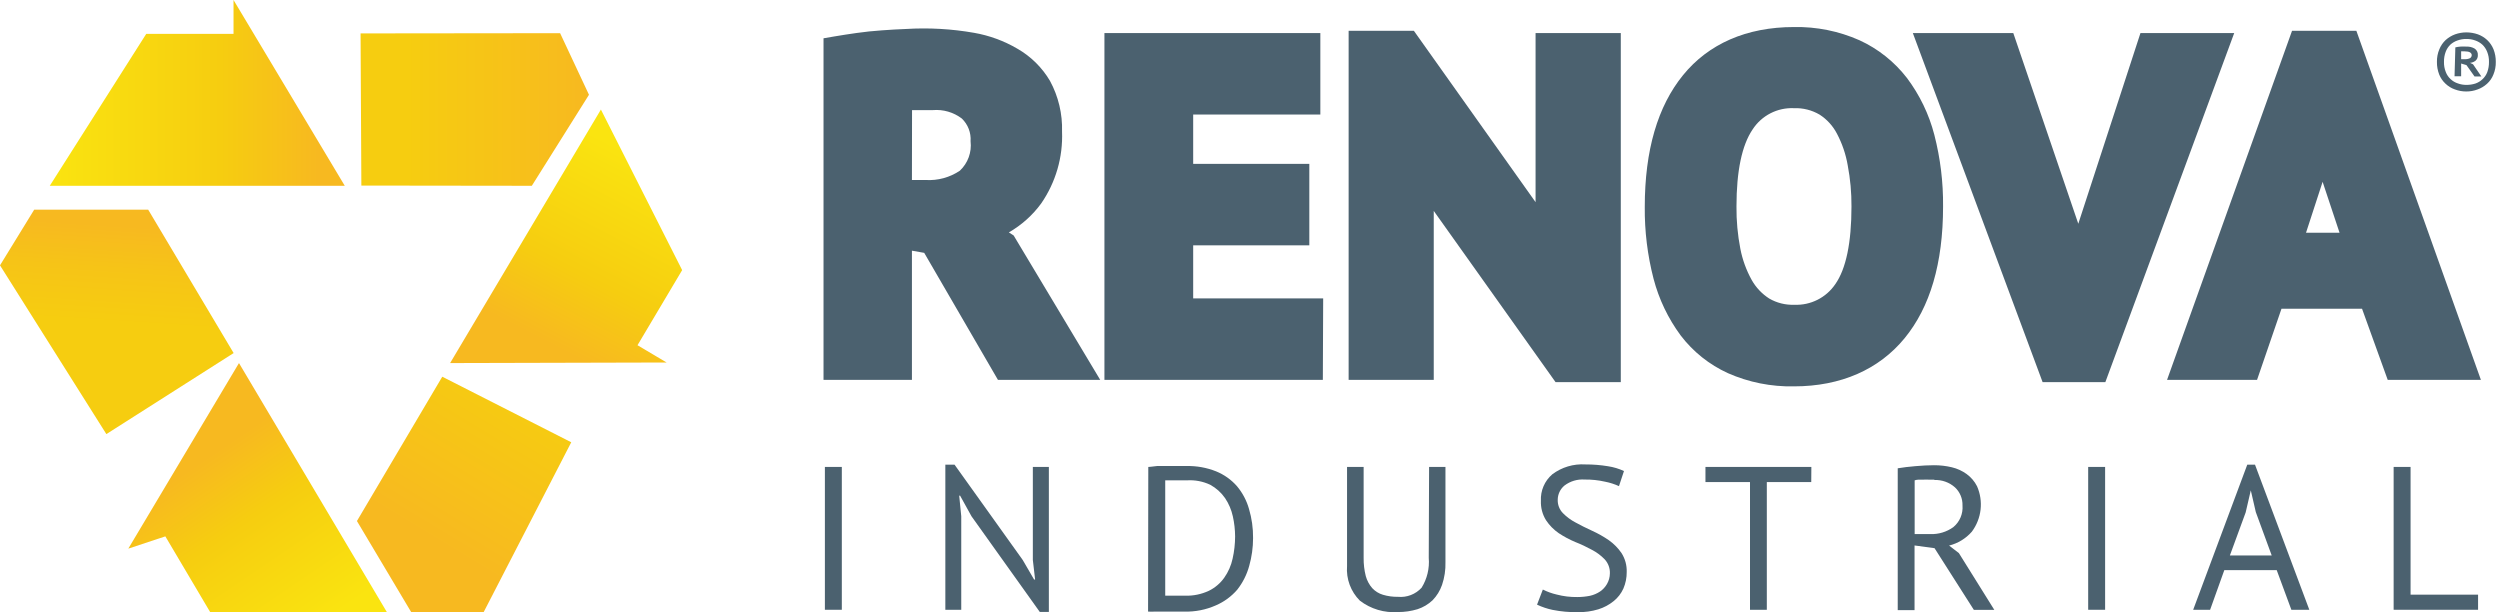<?xml version="1.0" encoding="UTF-8"?>
<svg width="400px" height="98px" viewBox="0 0 400 98" version="1.1" xmlns="http://www.w3.org/2000/svg" xmlns:xlink="http://www.w3.org/1999/xlink">
    <title>RenovaLogo</title>
    <defs>
        <linearGradient x1="47.228%" y1="84.831%" x2="52.626%" y2="7.133%" id="linearGradient-1">
            <stop stop-color="#F6CD10" offset="44%"></stop>
            <stop stop-color="#F6C417" offset="75%"></stop>
            <stop stop-color="#F7B920" offset="100%"></stop>
        </linearGradient>
        <linearGradient x1="0%" y1="50.031%" x2="100%" y2="50.031%" id="linearGradient-2">
            <stop stop-color="#FAE410" offset="0%"></stop>
            <stop stop-color="#F6CD10" offset="58%"></stop>
            <stop stop-color="#F7B920" offset="91%"></stop>
        </linearGradient>
        <linearGradient x1="0%" y1="50.037%" x2="100%" y2="50.037%" id="linearGradient-3">
            <stop stop-color="#F6CD10" offset="20%"></stop>
            <stop stop-color="#F7B920" offset="100%"></stop>
        </linearGradient>
        <linearGradient x1="87.181%" y1="-18.515%" x2="37.986%" y2="71.022%" id="linearGradient-4">
            <stop stop-color="#F6CD10" offset="24%"></stop>
            <stop stop-color="#F7B920" offset="100%"></stop>
        </linearGradient>
        <linearGradient x1="84.708%" y1="20.619%" x2="46.185%" y2="101.972%" id="linearGradient-5">
            <stop stop-color="#FAE410" offset="0%"></stop>
            <stop stop-color="#F6CD10" offset="58%"></stop>
            <stop stop-color="#F7B920" offset="92%"></stop>
        </linearGradient>
        <linearGradient x1="70.47%" y1="107.485%" x2="20.983%" y2="37.166%" id="linearGradient-6">
            <stop stop-color="#FAE410" offset="0%"></stop>
            <stop stop-color="#F6CD10" offset="59%"></stop>
            <stop stop-color="#F7B920" offset="93%"></stop>
        </linearGradient>
    </defs>
    <g id="Page-1" stroke="none" stroke-width="1" fill="none" fill-rule="evenodd">
        <g id="Group" fill-rule="nonzero">
            <g id="RenovaLogo">
                <polygon id="Path" fill="url(#linearGradient-1)" points="37.382 56.491 17.018 69.455 -1.39524755e-13 42.455 5.473 33.545 23.709 33.545"></polygon>
                <polygon id="Path" fill="url(#linearGradient-2)" points="7.964 29.727 55.164 29.727 37.364 0 37.364 5.418 23.4 5.418"></polygon>
                <polygon id="Path" fill="url(#linearGradient-3)" points="57.818 29.691 57.691 5.345 89.618 5.309 94.236 15.164 85.091 29.727"></polygon>
                <polygon id="Path" fill="url(#linearGradient-4)" points="70.764 60.273 91.4 70.764 77.382 97.945 65.818 97.982 57.109 83.364"></polygon>
                <polygon id="Path" fill="url(#linearGradient-5)" points="96.145 17.527 72.018 58.091 106.655 58 102 55.236 109.145 43.218"></polygon>
                <polygon id="Path" fill="url(#linearGradient-6)" points="61.927 97.982 38.236 58.091 20.527 87.782 26.455 85.818 33.655 97.982"></polygon>
                <polygon id="Path" fill="#4B616F" points="131.982 74.709 134.691 74.709 134.691 97.564 131.982 97.564"></polygon>
                <polygon id="Path" fill="#4B616F" points="155.436 82.6 153.618 79.309 153.473 79.309 153.8 82.6 153.8 97.564 151.255 97.564 151.255 74.345 152.727 74.345 163.636 89.6 165.455 92.727 165.618 92.727 165.255 89.6 165.255 74.709 167.818 74.709 167.818 97.909 166.364 97.909"></polygon>
                <path d="M183.727,74.709 C184.145,74.709 184.618,74.6 185.127,74.564 L186.727,74.564 L188.345,74.564 L189.836,74.564 C191.46,74.527 193.073,74.818 194.582,75.418 C195.859,75.939 196.997,76.748 197.909,77.782 C198.801,78.844 199.458,80.084 199.836,81.418 C200.286,82.934 200.507,84.509 200.491,86.091 C200.491,87.597 200.283,89.096 199.873,90.545 C199.497,91.927 198.848,93.219 197.964,94.345 C197.029,95.43 195.86,96.288 194.545,96.855 C192.951,97.564 191.217,97.906 189.473,97.855 L188.127,97.855 L186.4,97.855 L184.782,97.855 C184.419,97.876 184.054,97.876 183.691,97.855 L183.727,74.709 Z M189.909,76.855 L188.982,76.855 L187.982,76.855 L187.073,76.855 L186.436,76.855 L186.436,95.309 L187.073,95.309 L188.018,95.309 L188.964,95.309 L189.582,95.309 C190.904,95.355 192.219,95.087 193.418,94.527 C194.407,94.044 195.258,93.318 195.891,92.418 C196.532,91.505 196.983,90.472 197.218,89.382 C197.48,88.218 197.614,87.029 197.618,85.836 C197.612,84.754 197.49,83.675 197.255,82.618 C197.029,81.58 196.609,80.593 196.018,79.709 C195.401,78.819 194.586,78.084 193.636,77.564 C192.473,77.017 191.191,76.774 189.909,76.855 L189.909,76.855 Z" id="Shape" fill="#4B616F"></path>
                <path d="M228.655,74.709 L231.273,74.709 L231.273,89.945 C231.308,91.18 231.123,92.412 230.727,93.582 C230.407,94.509 229.886,95.353 229.2,96.055 C228.514,96.698 227.695,97.183 226.8,97.473 C225.792,97.779 224.744,97.932 223.691,97.927 C221.501,98.088 219.327,97.442 217.582,96.109 C216.118,94.651 215.367,92.624 215.527,90.564 L215.527,74.709 L218.182,74.709 L218.182,89.255 C218.168,90.241 218.284,91.225 218.527,92.182 C218.723,92.894 219.077,93.553 219.564,94.109 C220.03,94.606 220.619,94.97 221.273,95.164 C222.051,95.394 222.861,95.505 223.673,95.491 C225.092,95.626 226.492,95.087 227.455,94.036 C228.342,92.608 228.744,90.93 228.6,89.255 L228.655,74.709 Z" id="Path" fill="#4B616F"></path>
                <path d="M257.582,91.745 C257.613,90.922 257.319,90.119 256.764,89.509 C256.173,88.891 255.485,88.375 254.727,87.982 C253.864,87.506 252.972,87.087 252.055,86.727 C251.127,86.339 250.239,85.864 249.4,85.309 C248.595,84.755 247.903,84.052 247.364,83.236 C246.785,82.306 246.5,81.222 246.545,80.127 C246.464,78.51 247.135,76.946 248.364,75.891 C249.882,74.749 251.759,74.188 253.655,74.309 C254.873,74.304 256.089,74.402 257.291,74.6 C258.171,74.734 259.028,74.991 259.836,75.364 L259.036,77.782 C258.327,77.46 257.583,77.222 256.818,77.073 C255.745,76.827 254.646,76.711 253.545,76.727 C252.385,76.644 251.235,76.987 250.309,77.691 C249.634,78.253 249.242,79.085 249.236,79.964 C249.211,80.754 249.506,81.521 250.055,82.091 C250.65,82.697 251.337,83.207 252.091,83.6 C252.909,84.055 253.8,84.491 254.745,84.927 C255.679,85.35 256.574,85.855 257.418,86.436 C258.215,87 258.905,87.702 259.455,88.509 C260.022,89.405 260.307,90.45 260.273,91.509 C260.284,92.421 260.105,93.325 259.745,94.164 C259.391,94.951 258.855,95.642 258.182,96.182 C257.455,96.772 256.622,97.217 255.727,97.491 C254.667,97.812 253.562,97.966 252.455,97.945 C251.1,97.968 249.747,97.846 248.418,97.582 C247.558,97.401 246.722,97.121 245.927,96.745 L246.855,94.327 C247.559,94.681 248.304,94.95 249.073,95.127 C250.147,95.409 251.254,95.543 252.364,95.527 C253.047,95.528 253.73,95.461 254.4,95.327 C254.977,95.198 255.526,94.964 256.018,94.636 C256.465,94.329 256.838,93.925 257.109,93.455 C257.413,92.936 257.576,92.347 257.582,91.745 L257.582,91.745 Z" id="Path" fill="#4B616F"></path>
                <polygon id="Path" fill="#4B616F" points="289.8 77.127 282.691 77.127 282.691 97.564 280 97.564 280 77.127 272.873 77.127 272.873 74.709 289.818 74.709"></polygon>
                <path d="M303.636,74.927 C304.455,74.782 305.455,74.673 306.491,74.582 C307.527,74.491 308.545,74.436 309.436,74.436 C310.398,74.431 311.356,74.541 312.291,74.764 C313.149,74.966 313.959,75.337 314.673,75.855 C315.37,76.363 315.937,77.03 316.327,77.8 C317.378,80.198 317.058,82.976 315.491,85.073 C314.533,86.166 313.264,86.939 311.855,87.291 L313.418,88.491 L319.091,97.582 L315.818,97.582 L309.527,87.709 L306.327,87.273 L306.327,97.618 L303.636,97.618 L303.636,74.927 Z M309.509,76.745 L308.636,76.745 C308.34,76.727 308.042,76.727 307.745,76.745 L306.945,76.745 C306.741,76.754 306.539,76.791 306.345,76.855 L306.345,85.455 L308.891,85.455 C310.192,85.494 311.47,85.104 312.527,84.345 C313.557,83.499 314.107,82.202 314,80.873 C314.032,79.782 313.595,78.73 312.8,77.982 C311.892,77.174 310.705,76.75 309.491,76.8 L309.509,76.745 Z" id="Shape" fill="#4B616F"></path>
                <polygon id="Path" fill="#4B616F" points="334.109 74.709 336.818 74.709 336.818 97.564 334.109 97.564"></polygon>
                <path d="M364.273,91.218 L355.891,91.218 L353.618,97.564 L350.909,97.564 L359.564,74.345 L360.8,74.345 L369.491,97.564 L366.618,97.564 L364.273,91.218 Z M356.782,88.873 L363.473,88.873 L360.927,81.927 L360.127,78.455 L360.127,78.455 L359.309,81.982 L356.782,88.873 Z" id="Shape" fill="#4B616F"></path>
                <polygon id="Path" fill="#4B616F" points="396.491 97.564 382.982 97.564 382.982 74.709 385.691 74.709 385.691 95.145 396.491 95.145"></polygon>
                <path d="M176.036,60.782 L159.673,60.782 L147.873,40.455 L145.909,40.109 L145.909,60.782 L131.764,60.782 L131.764,6.127 L133.455,5.836 C134.6,5.636 135.836,5.455 137.091,5.273 C138.345,5.091 139.764,4.945 141.109,4.855 C142.455,4.764 143.709,4.673 144.964,4.636 C148.612,4.414 152.273,4.621 155.873,5.255 C158.301,5.681 160.635,6.537 162.764,7.782 C164.93,9.017 166.735,10.797 168,12.945 C169.347,15.431 170.012,18.229 169.927,21.055 C170.088,25.152 168.914,29.191 166.582,32.564 C165.202,34.447 163.443,36.02 161.418,37.182 L162.182,37.673 L176.036,60.782 Z M145.909,28.8 L148.127,28.8 C150.06,28.915 151.977,28.391 153.582,27.309 C154.866,26.099 155.5,24.352 155.291,22.6 C155.389,21.24 154.875,19.907 153.891,18.964 C152.565,17.957 150.913,17.478 149.255,17.618 C148.255,17.618 147.273,17.618 146.291,17.618 L145.927,17.618 L145.909,28.8 Z" id="Shape" fill="#4B616F"></path>
                <polygon id="Path" fill="#4B616F" points="211.655 60.782 176.709 60.782 176.709 5.291 211.255 5.291 211.255 18.327 190.909 18.327 190.909 26.218 209.491 26.218 209.491 39.255 190.909 39.255 190.909 47.745 211.709 47.745"></polygon>
                <polygon id="Path" fill="#4B616F" points="259.327 61.145 248.891 61.145 229.4 33.745 229.4 60.782 215.782 60.782 215.782 4.927 226.218 4.927 245.691 32.345 245.691 5.291 259.327 5.291"></polygon>
                <path d="M287.036,61.818 C283.403,61.895 279.798,61.175 276.473,59.709 C273.492,58.352 270.894,56.278 268.909,53.673 C266.894,50.947 265.419,47.861 264.564,44.582 C263.596,40.835 263.126,36.978 263.164,33.109 C263.164,24.018 265.236,17 269.291,12.018 C273.345,7.036 279.418,4.327 287.036,4.327 C290.64,4.256 294.214,4.976 297.509,6.436 C300.494,7.803 303.102,9.874 305.109,12.473 C307.149,15.188 308.638,18.276 309.491,21.564 C310.457,25.31 310.928,29.167 310.891,33.036 C310.891,42.127 308.818,49.145 304.727,54.127 C300.636,59.109 294.545,61.818 287.036,61.818 Z M287.036,17.309 C284.383,17.186 281.863,18.48 280.418,20.709 C278.709,23.218 277.836,27.364 277.836,33.036 C277.815,35.306 278.022,37.572 278.455,39.8 C278.794,41.552 279.407,43.239 280.273,44.8 C280.95,46.002 281.912,47.019 283.073,47.764 C284.285,48.468 285.672,48.815 287.073,48.764 C289.693,48.883 292.187,47.629 293.655,45.455 C295.364,43.018 296.236,38.836 296.236,33.036 C296.25,30.828 296.049,28.624 295.636,26.455 C295.333,24.683 294.75,22.971 293.909,21.382 C293.268,20.147 292.315,19.1 291.145,18.345 C289.903,17.614 288.477,17.254 287.036,17.309 Z" id="Shape" fill="#4B616F"></path>
                <polygon id="Path" fill="#4B616F" points="336.855 61.145 326.818 61.145 306.055 5.291 322.127 5.291 332.527 35.8 342.473 5.291 357.473 5.291"></polygon>
                <path d="M396.945,60.782 L382.036,60.782 L377.927,49.4 L365.036,49.4 L361.127,60.782 L346.727,60.782 L366.727,4.927 L377.018,4.927 L396.945,60.782 Z M368.964,37.236 L374.327,37.236 L371.618,29.091 L368.964,37.236 Z" id="Shape" fill="#4B616F"></path>
                <path d="M389.909,9.909 C389.895,9.217 390.025,8.53 390.291,7.891 C390.518,7.326 390.865,6.817 391.309,6.4 C391.75,6.005 392.262,5.696 392.818,5.491 C393.402,5.285 394.017,5.181 394.636,5.182 C395.255,5.185 395.869,5.289 396.455,5.491 C397.007,5.692 397.514,6.001 397.945,6.4 C398.389,6.817 398.737,7.326 398.964,7.891 C399.214,8.534 399.338,9.219 399.327,9.909 C399.341,10.601 399.211,11.288 398.945,11.927 C398.725,12.491 398.377,12.995 397.927,13.4 C397.49,13.801 396.977,14.11 396.418,14.309 C395.837,14.529 395.221,14.64 394.6,14.636 C393.979,14.639 393.363,14.528 392.782,14.309 C392.226,14.115 391.718,13.805 391.291,13.4 C390.847,12.99 390.5,12.487 390.273,11.927 C390.022,11.284 389.898,10.599 389.909,9.909 L389.909,9.909 Z M391.036,9.909 C391.022,10.463 391.121,11.013 391.327,11.527 C391.49,11.958 391.752,12.344 392.091,12.655 C392.421,12.97 392.819,13.207 393.255,13.345 C393.697,13.508 394.165,13.588 394.636,13.582 C395.124,13.585 395.608,13.511 396.073,13.364 C396.494,13.217 396.878,12.982 397.2,12.673 C397.539,12.362 397.801,11.976 397.964,11.545 C398.154,11.021 398.247,10.467 398.236,9.909 C398.252,9.355 398.153,8.804 397.945,8.291 C397.778,7.858 397.517,7.467 397.182,7.145 C396.85,6.846 396.46,6.617 396.036,6.473 C395.588,6.309 395.114,6.229 394.636,6.236 C394.147,6.227 393.661,6.308 393.2,6.473 C392.776,6.617 392.387,6.846 392.055,7.145 C391.725,7.468 391.47,7.859 391.309,8.291 C391.117,8.808 391.024,9.357 391.036,9.909 Z M392.855,7.582 C393.118,7.519 393.385,7.476 393.655,7.455 C393.982,7.437 394.309,7.437 394.636,7.455 C395.087,7.435 395.534,7.542 395.927,7.764 C396.29,7.994 396.494,8.408 396.455,8.836 C396.472,9.167 396.338,9.489 396.091,9.709 C395.835,9.911 395.525,10.032 395.2,10.055 L395.691,10.291 L397.018,12.236 L395.927,12.236 L394.636,10.418 L393.782,10.164 L393.782,12.2 L392.727,12.2 L392.855,7.582 Z M394.436,8.218 L394.073,8.218 C393.977,8.195 393.877,8.195 393.782,8.218 L393.782,9.473 L394.382,9.473 C394.664,9.482 394.944,9.426 395.2,9.309 C395.39,9.196 395.497,8.983 395.473,8.764 C395.418,8.418 395.073,8.218 394.382,8.218 L394.436,8.218 Z" id="Shape" fill="#4B616F"></path>
            </g>
        </g>
    </g>
</svg>